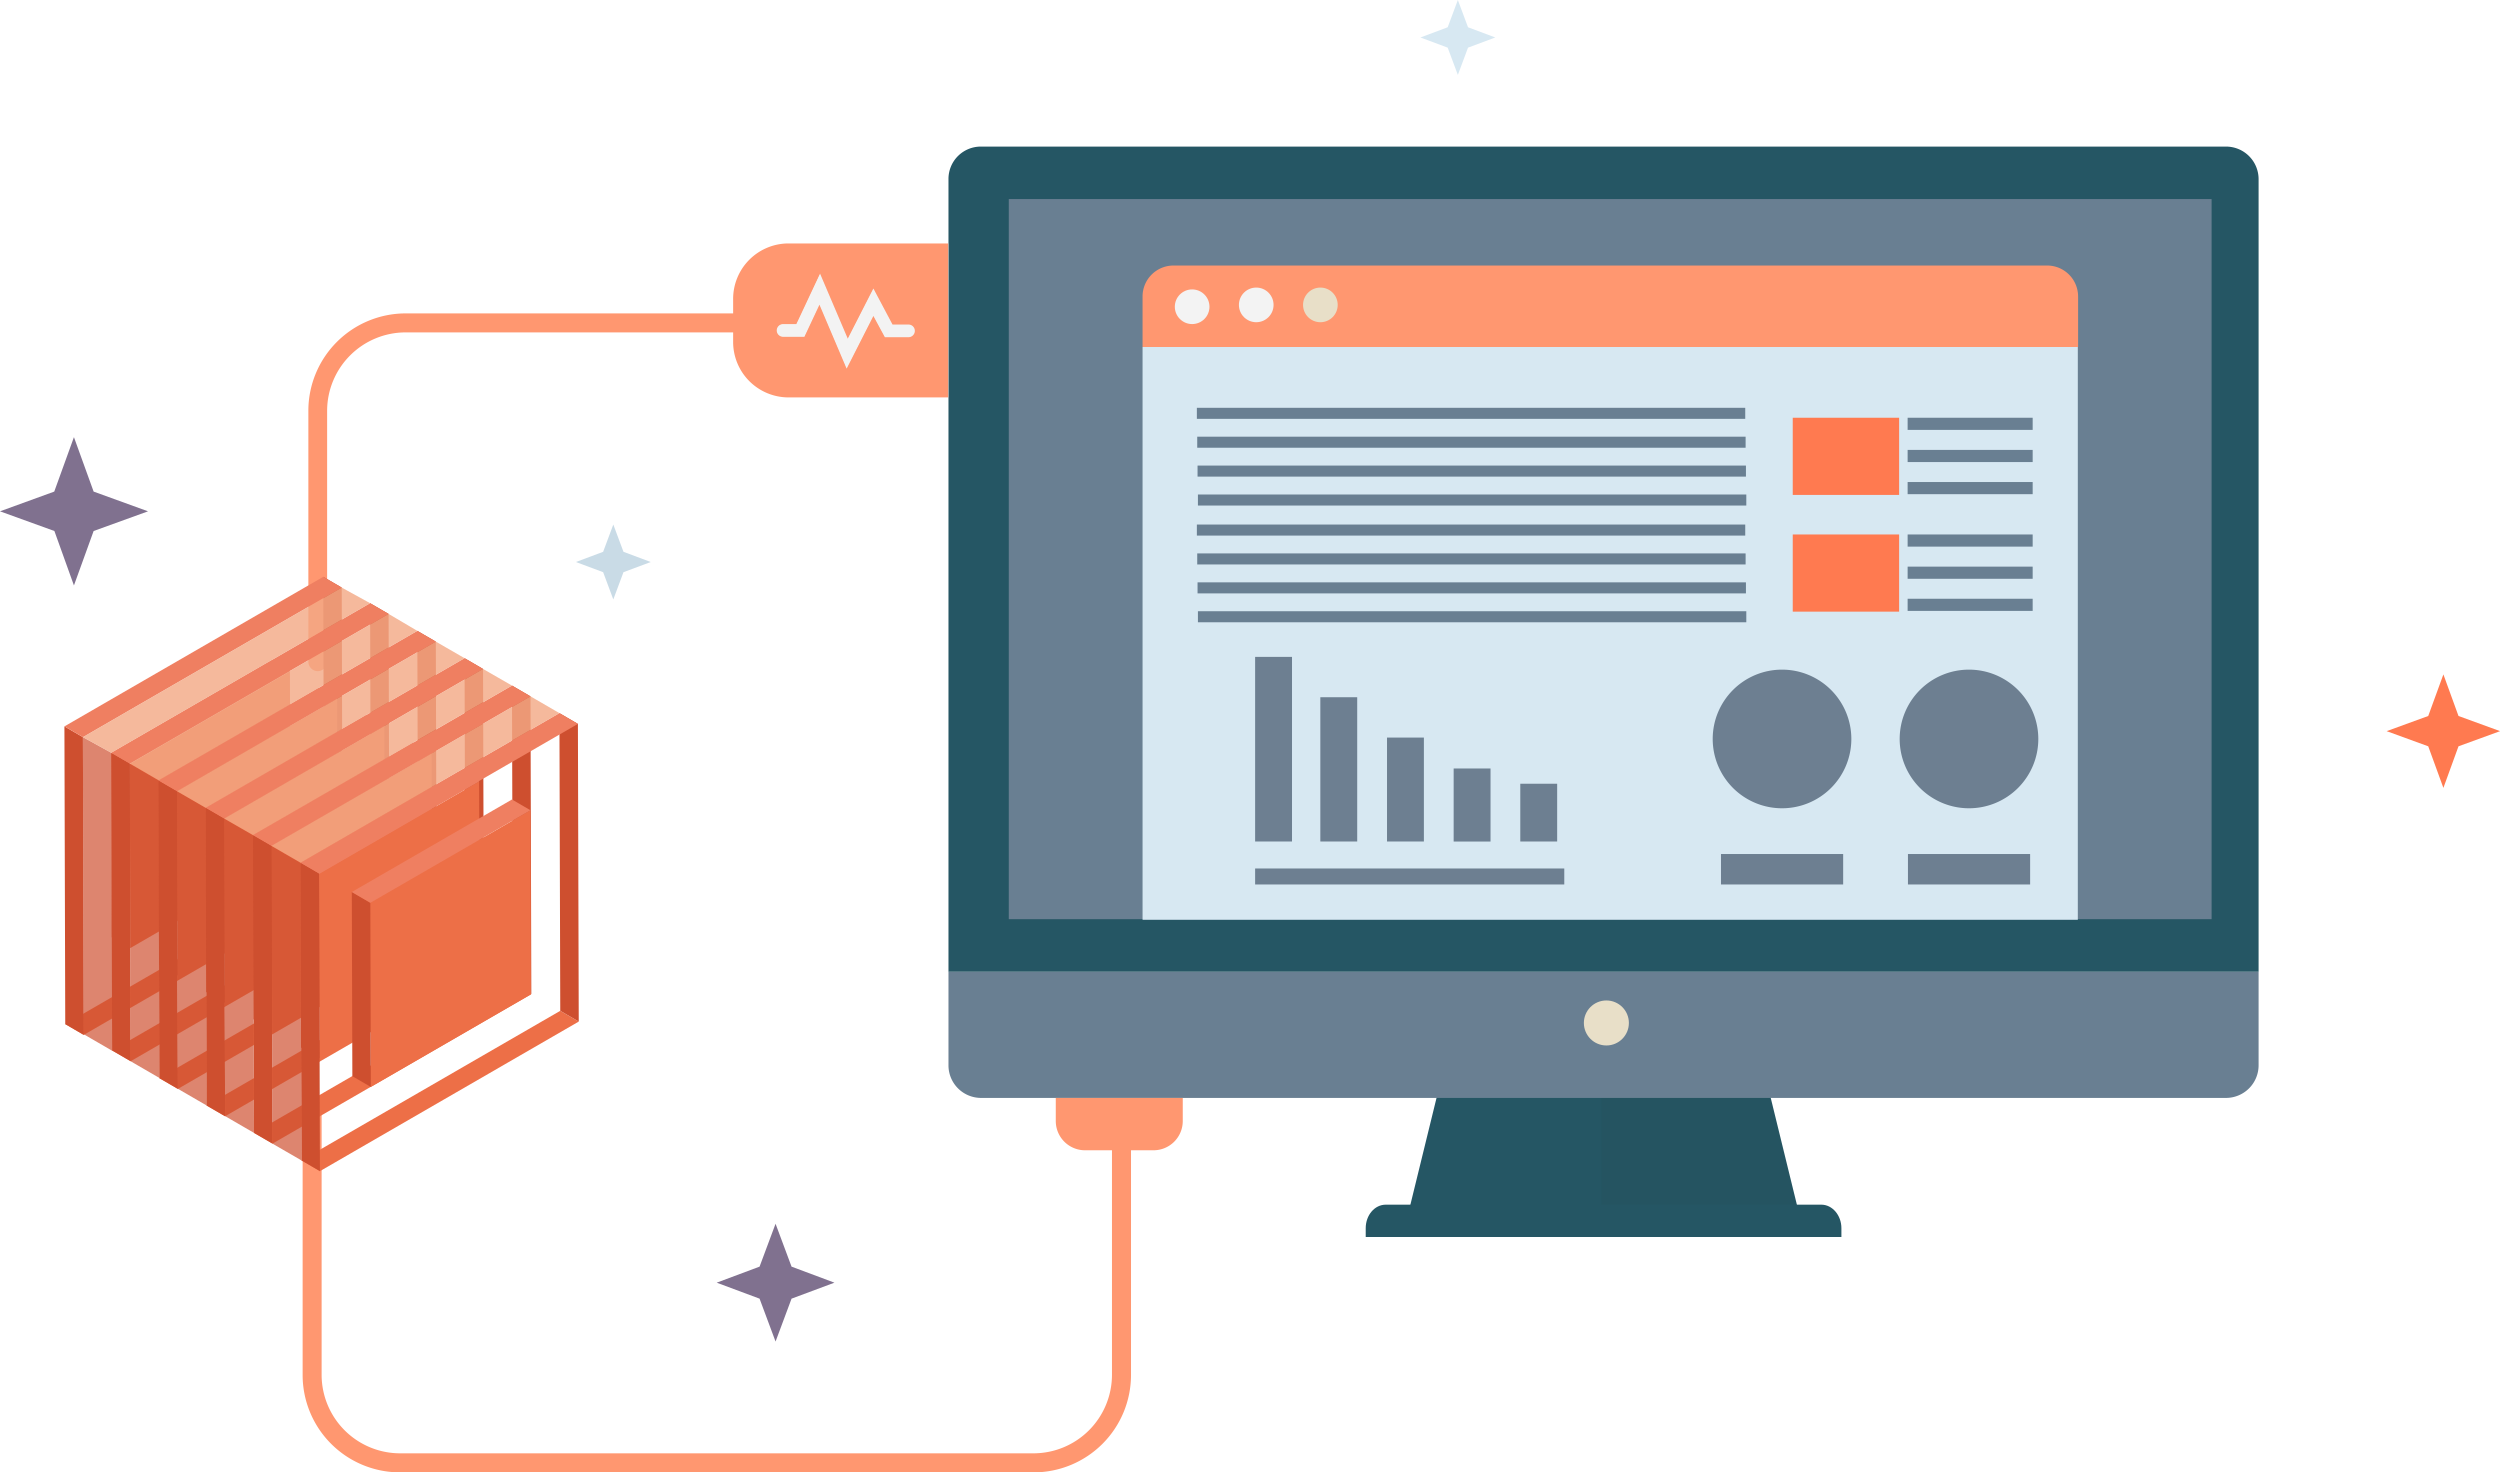 <svg xmlns="http://www.w3.org/2000/svg" viewBox="0 0 541 318.62"><g style="isolation:isolate"><g id="Layer_2" data-name="Layer 2"><g id="Layer_1-2" data-name="Layer 1"><path d="M223.69,318.62H86.49a21.07,21.07,0,0,1-21-21.05v-59a2.06,2.06,0,1,1,4.11,0v59A17,17,0,0,0,86.49,314.5h137.2a17,17,0,0,0,16.94-16.93V241.86a2.06,2.06,0,0,1,4.12,0v55.71A21.08,21.08,0,0,1,223.69,318.62Z" fill="#ff9770"/><path d="M314.05,224.58q-4.5,18.38-9,36.76H389q-4.5-18.39-9-36.76Z" fill="#255664"/><path d="M346.52,261.34H389q-4.5-18.39-9-36.76H346.52Z" fill="#273b42" opacity="0.07" style="mix-blend-mode:multiply"/><path d="M394.14,260.69H299.87c-2.39,0-4.33,2.27-4.33,5.09v1.91H398.48v-1.91C398.48,263,396.53,260.69,394.14,260.69Z" fill="#255664"/><path d="M205.25,210.28v20.26a7.05,7.05,0,0,0,7.06,7.05H481.7a7.06,7.06,0,0,0,7.06-7.05V210.28Z" fill="#697f92"/><path d="M488.76,210.28V38.77a7.05,7.05,0,0,0-7.06-7.05H212.31a7,7,0,0,0-7.06,7.05V210.28Z" fill="#255664"/><rect x="218.3" y="43.08" width="260.29" height="155.83" fill="#697f92"/><circle cx="347.62" cy="221.37" r="4.87" fill="#e8dfc8"/><rect x="247.25" y="75.09" width="202.39" height="123.95" fill="#d7e8f2"/><rect x="259" y="88.25" width="118.67" height="2.39" fill="#697f92"/><rect x="259.08" y="94.5" width="118.67" height="2.39" fill="#697f92"/><rect x="259.15" y="100.75" width="118.67" height="2.39" fill="#697f92"/><rect x="259.23" y="107.01" width="118.67" height="2.39" fill="#697f92"/><rect x="259" y="113.51" width="118.67" height="2.39" fill="#697f92"/><rect x="259.08" y="119.76" width="118.67" height="2.39" fill="#697f92"/><rect x="259.15" y="126.02" width="118.67" height="2.39" fill="#697f92"/><rect x="259.23" y="132.27" width="118.67" height="2.39" fill="#697f92"/><rect x="387.95" y="90.4" width="23.02" height="16.7" fill="#ff7a50"/><rect x="412.81" y="90.4" width="27.06" height="2.63" fill="#697f92"/><rect x="412.81" y="97.36" width="27.06" height="2.63" fill="#697f92"/><rect x="412.81" y="104.31" width="27.06" height="2.63" fill="#697f92"/><rect x="387.95" y="115.66" width="23.02" height="16.7" fill="#ff7a50"/><rect x="412.81" y="115.66" width="27.06" height="2.63" fill="#697f92"/><rect x="412.81" y="122.62" width="27.06" height="2.63" fill="#697f92"/><rect x="412.81" y="129.57" width="27.06" height="2.63" fill="#697f92"/><path d="M254,57.46h189a6.7,6.7,0,0,1,6.7,6.7V75.09a0,0,0,0,1,0,0H247.25a0,0,0,0,1,0,0V64.16A6.7,6.7,0,0,1,254,57.46Z" fill="#ff9770"/><circle cx="257.98" cy="66.38" r="3.75" fill="#f3f3f3"/><circle cx="271.85" cy="65.98" r="3.75" fill="#f3f3f3"/><circle cx="285.73" cy="65.98" r="3.75" fill="#e8dfc8"/><path d="M242.87,229.52h5a0,0,0,0,1,0,0V257a0,0,0,0,1,0,0h-5a6.33,6.33,0,0,1-6.33-6.33V235.85A6.33,6.33,0,0,1,242.87,229.52Z" transform="translate(-1.05 485.46) rotate(-90)" fill="#ff9770"/><rect x="271.61" y="142.15" width="7.98" height="39.95" fill="#6d7f91"/><rect x="285.72" y="150.88" width="7.98" height="31.22" fill="#6d7f91"/><rect x="300.15" y="159.61" width="7.98" height="22.49" fill="#6d7f91"/><rect x="314.57" y="166.3" width="7.98" height="15.81" fill="#6d7f91"/><rect x="328.99" y="169.6" width="7.98" height="12.5" fill="#6d7f91"/><rect x="271.61" y="187.94" width="66.9" height="3.46" fill="#6d7f91"/><rect x="372.42" y="184.81" width="26.44" height="6.59" fill="#6d7f91"/><rect x="412.88" y="184.81" width="26.44" height="6.59" fill="#6d7f91"/><path d="M411.09,159.91a15,15,0,1,1,15,15A15,15,0,0,1,411.09,159.91Z" fill="#6d7f91"/><path d="M370.63,159.91a15,15,0,1,1,15,15A15,15,0,0,1,370.63,159.91Z" fill="#6d7f91"/><path d="M68.73,145.24a2.05,2.05,0,0,1-2-2.06V88.82a21.07,21.07,0,0,1,21-21h109a2.06,2.06,0,1,1,0,4.11h-109A17,17,0,0,0,70.79,88.82v54.36A2.06,2.06,0,0,1,68.73,145.24Z" fill="#ff9770"/><path d="M170.65,52.68h34.54a0,0,0,0,1,0,0V86a0,0,0,0,1,0,0H170.65a12,12,0,0,1-12-12V64.71A12,12,0,0,1,170.65,52.68Z" fill="#ff9770"/><path d="M177.34,65.64,174,72.76h-4.53a1.25,1.25,0,0,1,0-2.5h2.94l5-10.76,6,14.07L189,62.68,193,70.35h3.53a1.25,1.25,0,0,1,0,2.5h-5L189,68.12l-5.78,11.37Z" fill="#fdf0d7"/><path d="M183.21,79.77l-5.88-13.84-3.26,6.95h-4.61a1.37,1.37,0,0,1,0-2.74h2.87l5.13-10.92,6,14.07L189,62.43l4.14,7.8h3.46a1.37,1.37,0,0,1,0,2.74h-5.11L189,68.37Z" fill="#f3f3f3"/><g style="isolation:isolate"><polygon points="74.13 191.58 18.12 223.95 14.12 221.62 70.13 189.25 74.13 191.58" fill="#ed6f47"/><polygon points="73.95 127.15 74.13 191.58 70.13 189.25 69.95 124.82 73.95 127.15" fill="#ce4f2f"/><polygon points="18.12 223.95 14.12 221.62 13.94 157.19 17.94 159.52 18.12 223.95" fill="#ce4f2f"/><polygon points="17.94 159.52 13.94 157.19 69.95 124.82 73.95 127.15 17.94 159.52" fill="#ef7f61"/></g><g style="isolation:isolate"><polygon points="62.74 145.27 62.85 185.13 28.2 205.16 28.09 165.3 62.74 145.27" fill="#ed6f47"/><polygon points="28.2 205.16 24.19 202.83 24.08 162.97 28.09 165.3 28.2 205.16" fill="#ce4f2f"/><polygon points="28.09 165.3 24.08 162.97 58.73 142.94 62.74 145.27 28.09 165.3" fill="#ef7f61"/></g><g style="isolation:isolate"><polygon points="84.28 197.28 28.27 229.65 24.26 227.32 80.27 194.95 84.28 197.28" fill="#ed6f47"/><polygon points="84.09 132.85 84.28 197.28 80.27 194.95 80.09 130.53 84.09 132.85" fill="#ce4f2f"/><polygon points="28.27 229.65 24.26 227.32 24.08 162.9 28.09 165.22 28.27 229.65" fill="#ce4f2f"/><polygon points="28.09 165.22 24.08 162.9 80.09 130.53 84.09 132.85 28.09 165.22" fill="#ef7f61"/></g><g style="isolation:isolate"><polygon points="72.96 151.19 73.08 191.05 38.42 211.08 38.31 171.22 72.96 151.19" fill="#ed6f47"/><polygon points="38.42 211.08 34.42 208.75 34.3 168.89 38.31 171.22 38.42 211.08" fill="#ce4f2f"/><polygon points="38.31 171.22 34.3 168.89 68.96 148.86 72.96 151.19 38.31 171.22" fill="#ef7f61"/></g><g style="isolation:isolate"><polygon points="94.5 203.27 38.49 235.64 34.48 233.31 90.49 200.94 94.5 203.27" fill="#ed6f47"/><polygon points="94.31 138.84 94.5 203.27 90.49 200.94 90.31 136.52 94.31 138.84" fill="#ce4f2f"/><polygon points="38.49 235.64 34.48 233.31 34.3 168.89 38.3 171.22 38.49 235.64" fill="#ce4f2f"/><polygon points="38.3 171.22 34.3 168.89 90.31 136.52 94.31 138.84 38.3 171.22" fill="#ef7f61"/></g><g style="isolation:isolate"><polygon points="83.17 157.11 83.28 196.97 48.63 217 48.52 177.13 83.17 157.11" fill="#ed6f47"/><polygon points="48.63 217 44.63 214.67 44.51 174.81 48.52 177.13 48.63 217" fill="#ce4f2f"/><polygon points="48.52 177.13 44.51 174.81 79.17 154.78 83.17 157.11 48.52 177.13" fill="#ef7f61"/></g><g style="isolation:isolate"><polygon points="104.72 209.19 48.71 241.56 44.7 239.23 100.71 206.86 104.72 209.19" fill="#ed6f47"/><polygon points="104.53 144.76 104.72 209.19 100.71 206.86 100.53 142.43 104.53 144.76" fill="#ce4f2f"/><polygon points="48.71 241.56 44.7 239.23 44.52 174.8 48.52 177.13 48.71 241.56" fill="#ce4f2f"/><polygon points="48.52 177.13 44.52 174.8 100.53 142.43 104.53 144.76 48.52 177.13" fill="#ef7f61"/></g><g style="isolation:isolate"><polygon points="93.4 163.01 93.52 202.87 58.86 222.9 58.75 183.04 93.4 163.01" fill="#ed6f47"/><polygon points="58.86 222.9 54.86 220.57 54.75 180.71 58.75 183.04 58.86 222.9" fill="#ce4f2f"/><polygon points="58.75 183.04 54.75 180.71 89.4 160.68 93.4 163.01 58.75 183.04" fill="#ef7f61"/></g><g style="isolation:isolate"><polygon points="114.98 215.11 58.97 247.48 54.97 245.16 110.98 212.78 114.98 215.11" fill="#ed6f47"/><polygon points="114.8 150.69 114.98 215.11 110.98 212.78 110.79 148.36 114.8 150.69" fill="#ce4f2f"/><polygon points="58.97 247.48 54.97 245.16 54.78 180.73 58.79 183.06 58.97 247.48" fill="#ce4f2f"/><polygon points="58.79 183.06 54.78 180.73 110.79 148.36 114.8 150.69 58.79 183.06" fill="#ef7f61"/></g><g style="isolation:isolate"><polygon points="103.68 169.1 103.8 208.96 69.14 228.99 69.03 189.13 103.68 169.1" fill="#ed6f47"/><polygon points="69.14 228.99 65.14 226.66 65.03 186.8 69.03 189.13 69.14 228.99" fill="#ce4f2f"/><polygon points="69.03 189.13 65.03 186.8 99.68 166.77 103.68 169.1 69.03 189.13" fill="#ef7f61"/></g><g style="isolation:isolate"><polygon points="125.24 221.07 69.23 253.44 65.23 251.11 121.24 218.74 125.24 221.07" fill="#ed6f47"/><polygon points="125.06 156.65 125.24 221.07 121.24 218.74 121.06 154.32 125.06 156.65" fill="#ce4f2f"/><polygon points="69.23 253.44 65.23 251.11 65.05 186.69 69.05 189.02 69.23 253.44" fill="#ce4f2f"/><polygon points="69.05 189.02 65.05 186.69 121.06 154.32 125.06 156.65 69.05 189.02" fill="#ef7f61"/></g><g style="isolation:isolate"><polygon points="114.79 175.34 114.9 215.19 80.25 235.22 80.14 195.36 114.79 175.34" fill="#ed6f47"/><polygon points="80.25 235.22 76.25 232.89 76.13 193.03 80.14 195.36 80.25 235.22" fill="#ce4f2f"/><polygon points="80.14 195.36 76.13 193.03 110.79 173.01 114.79 175.34 80.14 195.36" fill="#ef7f61"/></g><polygon points="54.97 245.16 54.75 180.73 48.52 177.13 48.71 241.53 54.97 245.16" fill="#ce4f2f" opacity="0.69"/><polygon points="65.23 251.11 65.01 186.69 58.79 183.09 58.97 247.49 65.23 251.11" fill="#ce4f2f" opacity="0.69"/><polygon points="44.74 239.24 44.52 174.81 38.3 171.21 38.48 235.61 44.74 239.24" fill="#ce4f2f" opacity="0.69"/><polygon points="34.53 233.29 34.31 168.87 28.09 165.27 28.27 229.66 34.53 233.29" fill="#ce4f2f" opacity="0.69"/><polygon points="24.35 227.43 24.08 162.9 17.94 159.52 18.09 223.8 24.35 227.43" fill="#ce4f2f" opacity="0.69"/><polygon points="17.94 159.52 73.95 127.15 80.09 130.53 24.08 162.9 17.94 159.52" fill="#f3a986" opacity="0.81"/><polygon points="28.09 165.22 84.09 132.85 90.31 136.52 34.34 168.86 28.09 165.22" fill="#f3a986" opacity="0.81"/><polygon points="38.31 171.22 94.31 138.84 100.53 142.43 44.51 174.81 38.31 171.22" fill="#f3a986" opacity="0.81"/><polygon points="48.52 177.13 104.53 144.76 110.79 148.36 54.75 180.71 48.52 177.13" fill="#f3a986" opacity="0.81"/><polygon points="58.75 183.04 114.8 150.69 121.06 154.32 65.05 186.69 58.75 183.04" fill="#f3a986" opacity="0.81"/><path d="M16,94.6l-4.26,11.78L0,110.65l11.77,4.26L16,126.69l4.26-11.78,11.77-4.26-11.77-4.27Z" fill="#80718f" fill-rule="evenodd"/><path d="M528.75,145.94l-3.28,9-9,3.28,9,3.28,3.28,9,3.27-9,9-3.28-9-3.28Z" fill="#ff7a50" fill-rule="evenodd"/><path d="M315.48,0l-2.2,5.9-5.9,2.21,5.9,2.2,2.2,5.9,2.2-5.9,5.9-2.2-5.9-2.21Z" fill="#d7e8f2" fill-rule="evenodd"/><path d="M167.83,264.82l-3.46,9.28-9.28,3.47,9.28,3.46,3.46,9.28,3.46-9.28,9.28-3.46-9.28-3.47Z" fill="#80718f" fill-rule="evenodd"/><path d="M132.72,113.51l-2.2,5.9-5.9,2.21,5.9,2.2,2.2,5.9,2.2-5.9,5.9-2.2-5.9-2.21Z" fill="#c9dbe6" fill-rule="evenodd"/></g></g></g></svg>